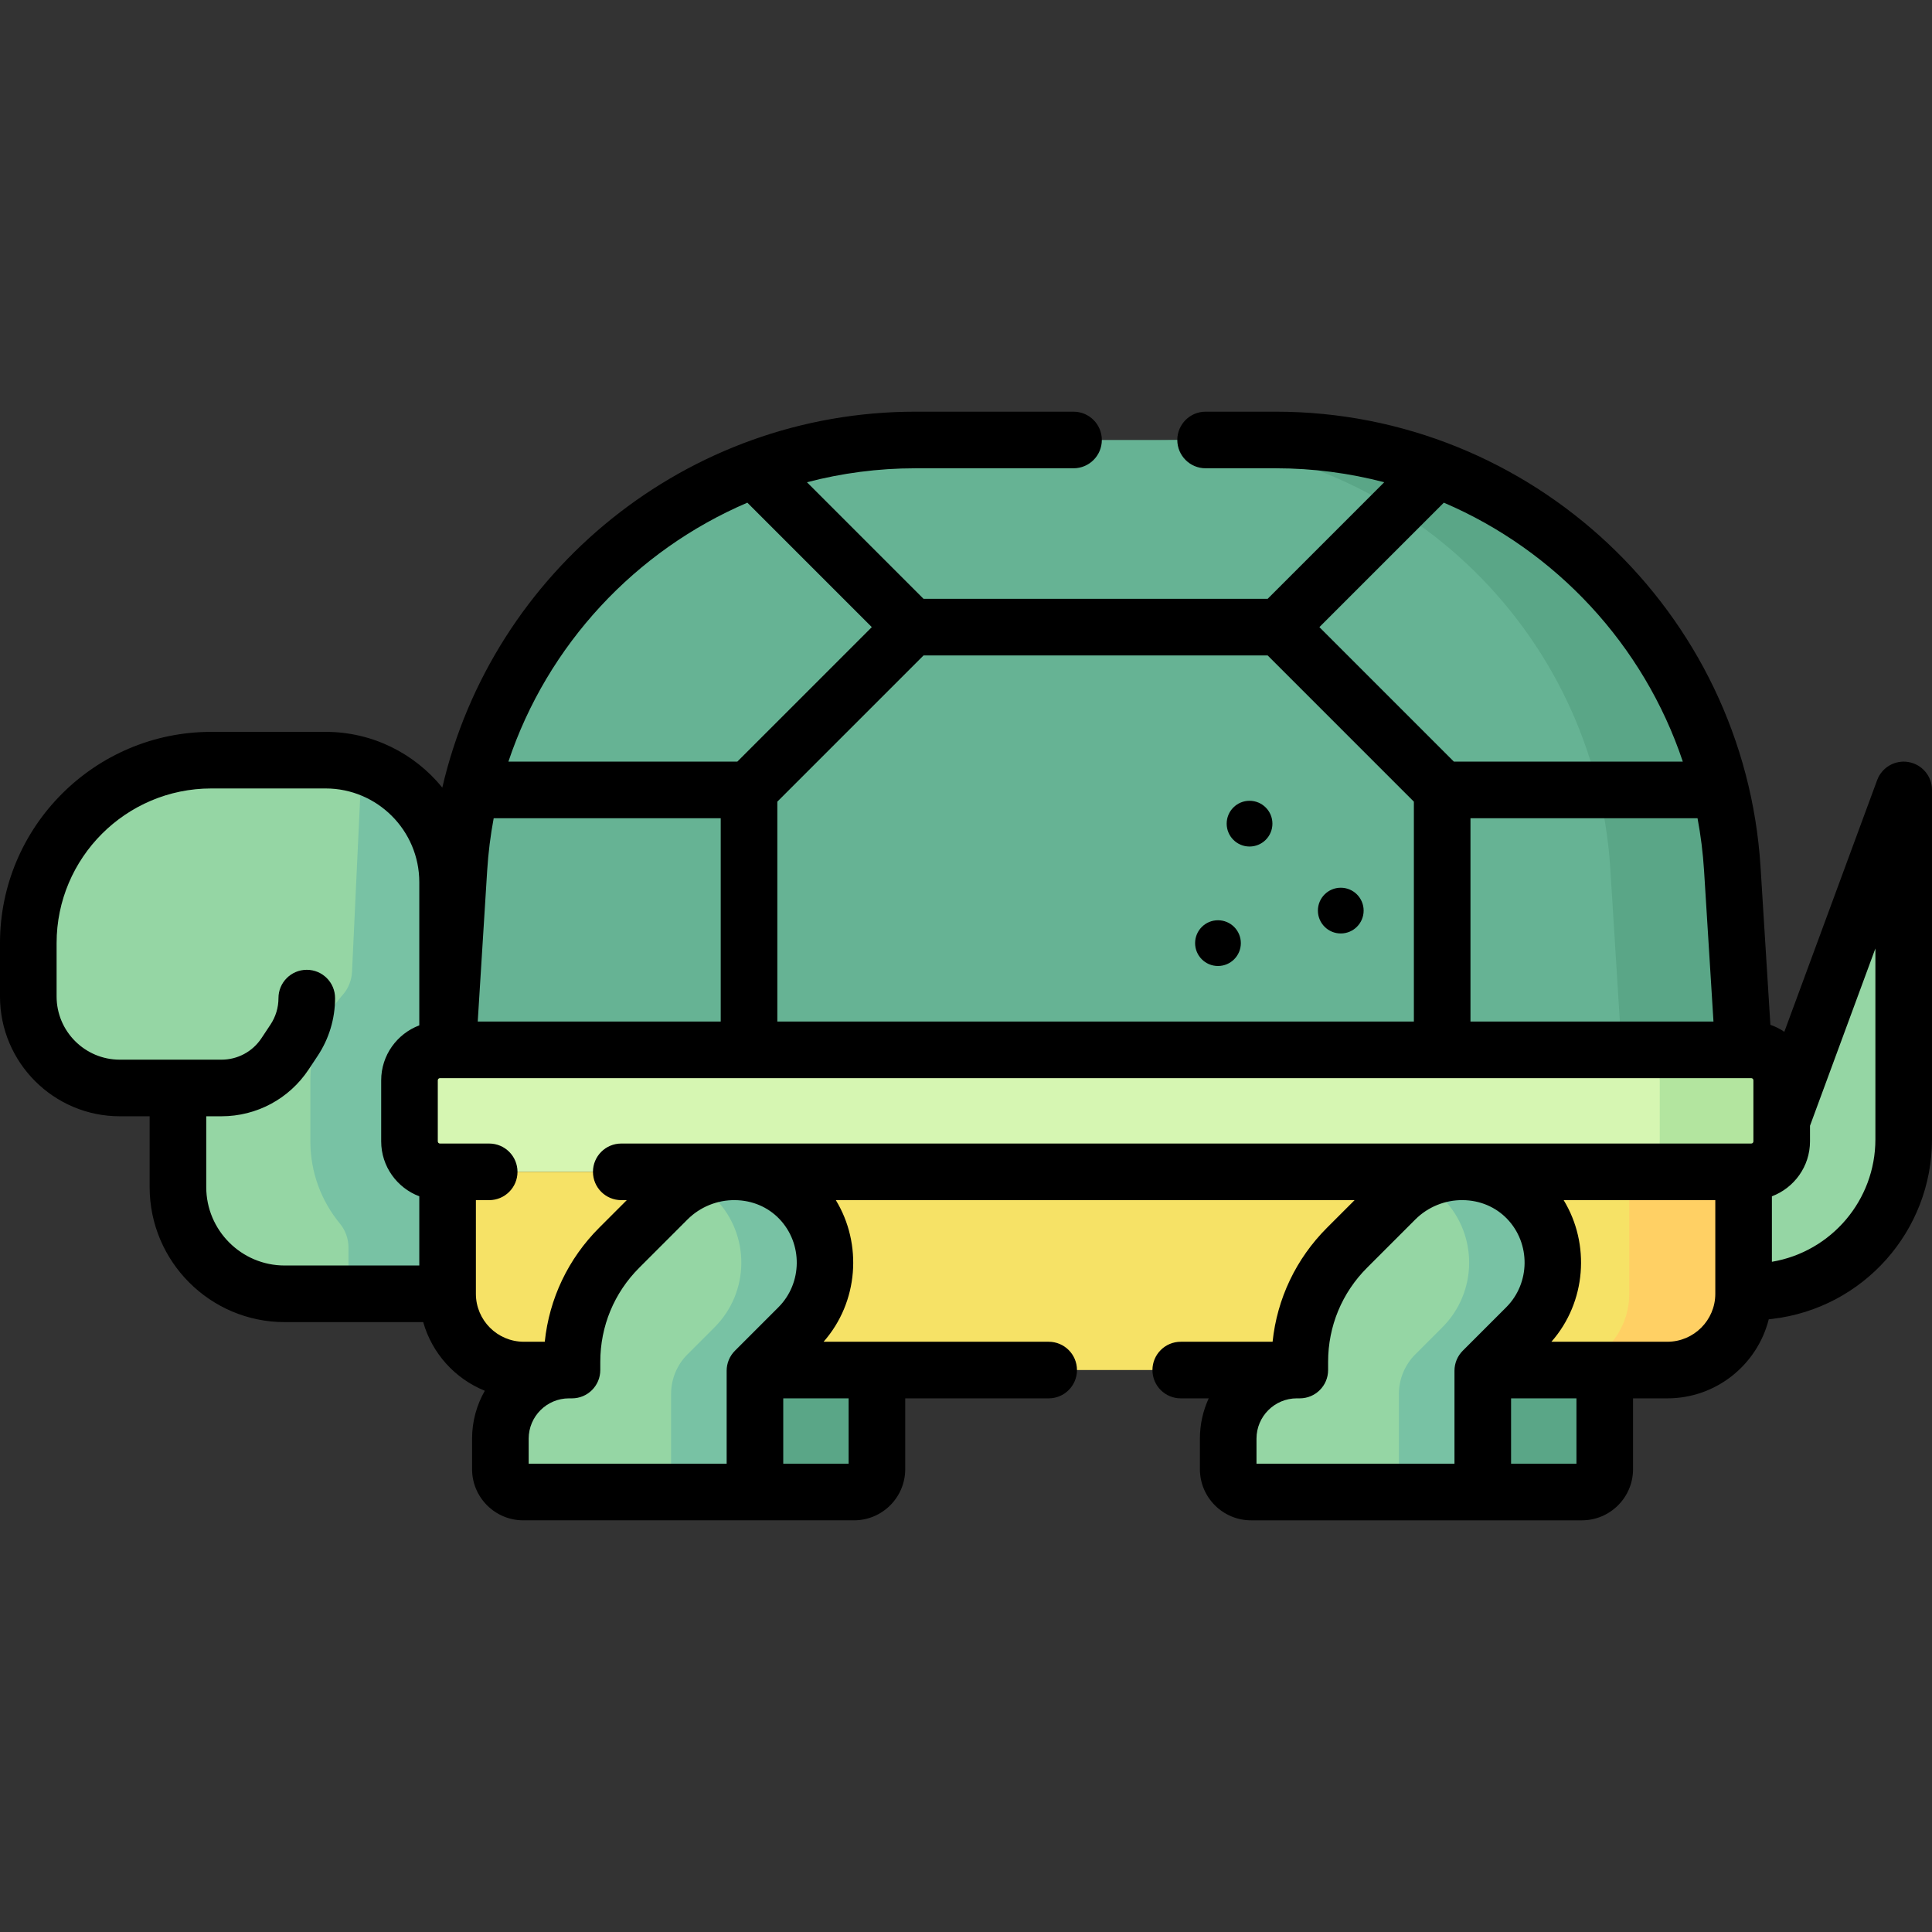 <svg id="Capa_1" enable-background="new 0 0 512 512" height="512" viewBox="0 0 512 512" width="512" xmlns="http://www.w3.org/2000/svg"><rect x="0" y="0" width="512" height="512" fill="#333333" stroke="none"/><g><path d="m462.073 296.985h10.102l32.325-87.644v92.6c0 20.468-15.305 37.704-35.63 40.123l-6.797.809z" fill="#95d6a4"/><path d="m393.075 363.139-.124.124v26.078c0 3.347-2.714 6.061-6.061 6.061h32.325c3.347 0 6.061-2.714 6.061-6.061v-26.078z" fill="#5aa687"/><path d="m200.194 363.139-.124.124v26.078c0 3.347-2.714 6.061-6.061 6.061h32.325c3.347 0 6.061-2.714 6.061-6.061v-26.078z" fill="#5aa687"/><path d="m118.618 233.775c0-17.853-14.472-32.325-32.325-32.325h-30.305c-26.779 0-48.488 21.709-48.488 48.488v14.142c0 13.39 10.854 24.244 24.244 24.244h15.413v26.264c0 15.621 12.663 28.285 28.285 28.285h43.176z" fill="#95d6a4"/><path d="m118.618 342.873v-109.098c0-14.527-9.583-26.815-22.773-30.889l-2.551 54.599c-.105 2.242-.926 4.409-2.413 6.089-5.365 6.06-8.629 14.019-8.629 22.73v16.163c0 8.281 2.946 15.887 7.846 21.825 1.473 1.785 2.256 4.039 2.256 6.353v12.229h26.264z" fill="#78c2a4"/><path d="m338.092 116.597h-95.492c-64.012 0-116.991 49.771-120.983 113.658l-2.998 47.968h343.455l-2.998-47.968c-3.994-63.887-56.973-113.658-120.984-113.658z" fill="#66b394"/><path d="m459.075 230.255c-3.993-63.887-56.972-113.658-120.984-113.658h-32.325c64.011 0 116.99 49.771 120.984 113.658l2.998 47.968h32.325z" fill="#5aa687"/><path d="m464.094 278.223h-347.496c-4.463 0-8.081 3.618-8.081 8.081v16.163c0 4.463 3.618 8.081 8.081 8.081h347.496c4.463 0 8.081-3.618 8.081-8.081v-16.163c0-4.463-3.618-8.081-8.081-8.081z" fill="#d6f6b2"/><path d="m464.094 278.223h-32.325c4.463 0 8.081 3.618 8.081 8.081v16.163c0 4.463-3.618 8.081-8.081 8.081h32.325c4.463 0 8.081-3.618 8.081-8.081v-16.163c0-4.463-3.618-8.081-8.081-8.081z" fill="#b3e59f"/><path d="m462.073 310.548h-343.455v32.325c0 11.158 9.045 20.203 20.203 20.203h303.049c11.158 0 20.203-9.045 20.203-20.203z" fill="#f6e266"/><path d="m431.768 310.548v32.325c0 11.158-9.045 20.203-20.203 20.203h30.305c11.158 0 20.203-9.045 20.203-20.203v-32.325z" fill="#ffd064"/><g><path d="m404.792 317.798c-9.427-9.791-25.389-9.559-35.001.052l-12.808 12.808c-8.017 8.017-12.521 18.89-12.521 30.228v2.191h-.795c-10.042 0-18.183 8.141-18.183 18.183v8.081c0 3.347 2.714 6.061 6.061 6.061h55.344c3.347 0 6.061-2.714 6.061-6.061v-26.078l11.513-11.513c9.358-9.357 9.468-24.46.329-33.952z" fill="#95d6a4"/><path d="m404.792 317.798c-7.515-7.806-19.181-9.234-28.475-4.626 2.271 1.157 4.39 2.693 6.251 4.626 9.138 9.491 9.029 24.595-.328 33.952l-7.175 7.175c-2.777 2.777-4.338 6.545-4.338 10.473v19.943c0 3.347-2.714 6.061-6.061 6.061h22.224c3.347 0 6.061-2.714 6.061-6.061v-26.078l11.513-11.513c9.357-9.357 9.467-24.46.328-33.952z" fill="#78c2a4"/></g><g><path d="m211.911 317.798c-9.427-9.791-25.389-9.559-35.001.052l-12.808 12.808c-8.017 8.017-12.521 18.89-12.521 30.228v2.191h-.795c-10.042 0-18.183 8.141-18.183 18.183v8.081c0 3.347 2.714 6.061 6.061 6.061h55.344c3.347 0 6.061-2.714 6.061-6.061v-26.078l11.513-11.513c9.358-9.357 9.467-24.46.329-33.952z" fill="#95d6a4"/><path d="m211.911 317.798c-7.515-7.806-19.182-9.234-28.475-4.626 2.271 1.157 4.39 2.693 6.251 4.626 9.138 9.491 9.029 24.595-.328 33.952l-7.175 7.175c-2.777 2.777-4.338 6.545-4.338 10.473v19.943c0 3.347-2.714 6.061-6.061 6.061h22.224c3.347 0 6.061-2.714 6.061-6.061v-26.078l11.513-11.513c9.357-9.357 9.466-24.46.328-33.952z" fill="#78c2a4"/></g><g><path d="m505.818 201.958c-3.588-.643-7.099 1.379-8.355 4.787l-24.597 66.691c-1.132-.775-2.375-1.393-3.694-1.85l-2.606-41.797c-4.237-67.678-60.67-120.691-128.476-120.691h-18.591c-4.143 0-7.5 3.357-7.5 7.5s3.357 7.5 7.5 7.5h18.591c9.912 0 19.546 1.29 28.745 3.701l-30.895 30.896h-91.188l-30.896-30.896c9.198-2.411 18.832-3.7 28.743-3.7h41.899c4.143 0 7.5-3.357 7.5-7.5s-3.357-7.5-7.5-7.5h-41.898c-60.589 0-112.086 42.327-125.383 99.618-7.308-9.001-18.453-14.767-30.924-14.767h-30.306c-30.871 0-55.987 25.116-55.987 55.988v14.142c0 17.504 14.24 31.744 31.744 31.744h7.913v18.765c0 19.731 16.053 35.784 35.784 35.784h36.717c2.334 8.285 8.43 15.005 16.323 18.193-2.141 3.748-3.376 8.076-3.376 12.692v8.082c0 7.478 6.083 13.561 13.561 13.561h87.669c7.478 0 13.562-6.083 13.562-13.561v-18.762h38.015c4.143 0 7.5-3.357 7.5-7.5s-3.357-7.5-7.5-7.5h-59.652c9.232-10.495 10.341-25.868 3.247-37.53h137.48l-7.305 7.306c-8.227 8.228-13.239 18.81-14.43 30.225h-24.34c-4.143 0-7.5 3.357-7.5 7.5s3.357 7.5 7.5 7.5h7.412c-1.495 3.255-2.337 6.87-2.337 10.68v8.082c0 7.478 6.084 13.561 13.562 13.561h87.669c7.478 0 13.561-6.083 13.561-13.561v-18.765h9.094c12.944 0 23.84-8.925 26.865-20.944l1.021-.122c24.08-2.865 42.241-23.317 42.241-47.57v-92.6c0-3.633-2.604-6.743-6.182-7.382zm-374.985 14.883h60.167v53.878h-64.396l2.502-39.992c.294-4.715.877-9.349 1.727-13.886zm75.167-4.393 38.753-38.753h91.186l38.752 38.753v58.271h-168.691zm183.69 4.393h60.175c.851 4.537 1.434 9.17 1.729 13.885l2.494 39.993h-64.398zm56.276-15h-60.669l-35.644-35.646 32.981-32.981c29.645 12.687 52.966 37.64 63.332 68.627zm-247.909-68.627 32.981 32.981-35.645 35.646h-60.663c10.363-30.988 33.681-55.942 63.327-68.627zm-143.4 181.375v-18.765h4.042c9.311 0 17.941-4.632 23.087-12.391l2.397-3.614c3.02-4.553 4.615-9.848 4.615-15.312 0-4.143-3.357-7.5-7.5-7.5s-7.5 3.357-7.5 7.5c0 2.506-.732 4.934-2.116 7.021l-2.396 3.613c-2.359 3.558-6.317 5.682-10.587 5.682h-26.955c-9.232 0-16.744-7.512-16.744-16.744v-14.142c0-22.601 18.387-40.988 40.987-40.988h30.306c13.688 0 24.825 11.137 24.825 24.825v37.958c-5.891 2.225-10.099 7.906-10.099 14.565v16.17c0 6.66 4.208 12.341 10.099 14.565v18.339h-35.677c-11.46.002-20.784-9.322-20.784-20.782zm71.461 3.46h3.523c4.143 0 7.5-3.357 7.5-7.5s-3.357-7.5-7.5-7.5h-11.004c-.006 0-.013-.001-.019-.001s-.013.001-.019.001h-1.999c-.325 0-.58-.255-.58-.58v-16.17c0-.325.255-.58.58-.58h347.49c.325 0 .58.255.58.58v16.17c0 .325-.255.58-.58.58h-299.448c-4.143 0-7.5 3.357-7.5 7.5s3.357 7.5 7.5 7.5h1.462l-7.305 7.306c-8.227 8.228-13.239 18.808-14.43 30.222h-5.548c-7.005 0-12.703-5.698-12.703-12.703zm98.778 69.852h-17.326v-17.322h17.325v17.322zm-18.387-64.901c6.278 6.523 6.176 17.041-.229 23.446l-11.513 11.513c-1.406 1.407-2.196 3.314-2.196 5.304v24.639h-52.466v-6.643c0-5.891 4.792-10.683 10.683-10.683h.795c4.143 0 7.5-3.357 7.5-7.5v-2.19c0-9.415 3.667-18.268 10.324-24.925l12.807-12.808c3.29-3.288 7.878-5.175 12.573-5.104 4.525.043 8.689 1.801 11.722 4.951zm126.476 64.901v-6.643c0-5.891 4.793-10.683 10.684-10.683h.795c4.143 0 7.5-3.357 7.5-7.5v-2.19c0-9.415 3.667-18.268 10.324-24.925l12.807-12.808c3.29-3.288 7.875-5.175 12.573-5.104 4.526.043 8.689 1.801 11.723 4.951 6.278 6.523 6.176 17.041-.23 23.446l-11.513 11.513c-1.406 1.407-2.196 3.314-2.196 5.304v24.639zm84.791 0h-17.325v-17.325h17.325zm24.094-32.325h-30.727c9.229-10.495 10.338-25.867 3.245-37.527h40.186v24.824c-.001 7.005-5.699 12.703-12.704 12.703zm55.13-53.636c0 16.121-11.682 29.795-27.427 32.446v-17.353c5.89-2.225 10.097-7.906 10.097-14.565v-4.13l17.33-46.988z"/><path d="m331.142 212.218c-3.347 0-6.061 2.713-6.061 6.061 0 3.347 2.714 6.061 6.061 6.061s6.061-2.714 6.061-6.061-2.714-6.061-6.061-6.061z"/><path d="m355.317 235.256c-3.347 0-6.061 2.714-6.061 6.061s2.714 6.061 6.061 6.061 6.061-2.714 6.061-6.061-2.713-6.061-6.061-6.061z"/><circle cx="322.776" cy="249.938" r="6.061"/></g></g></svg>